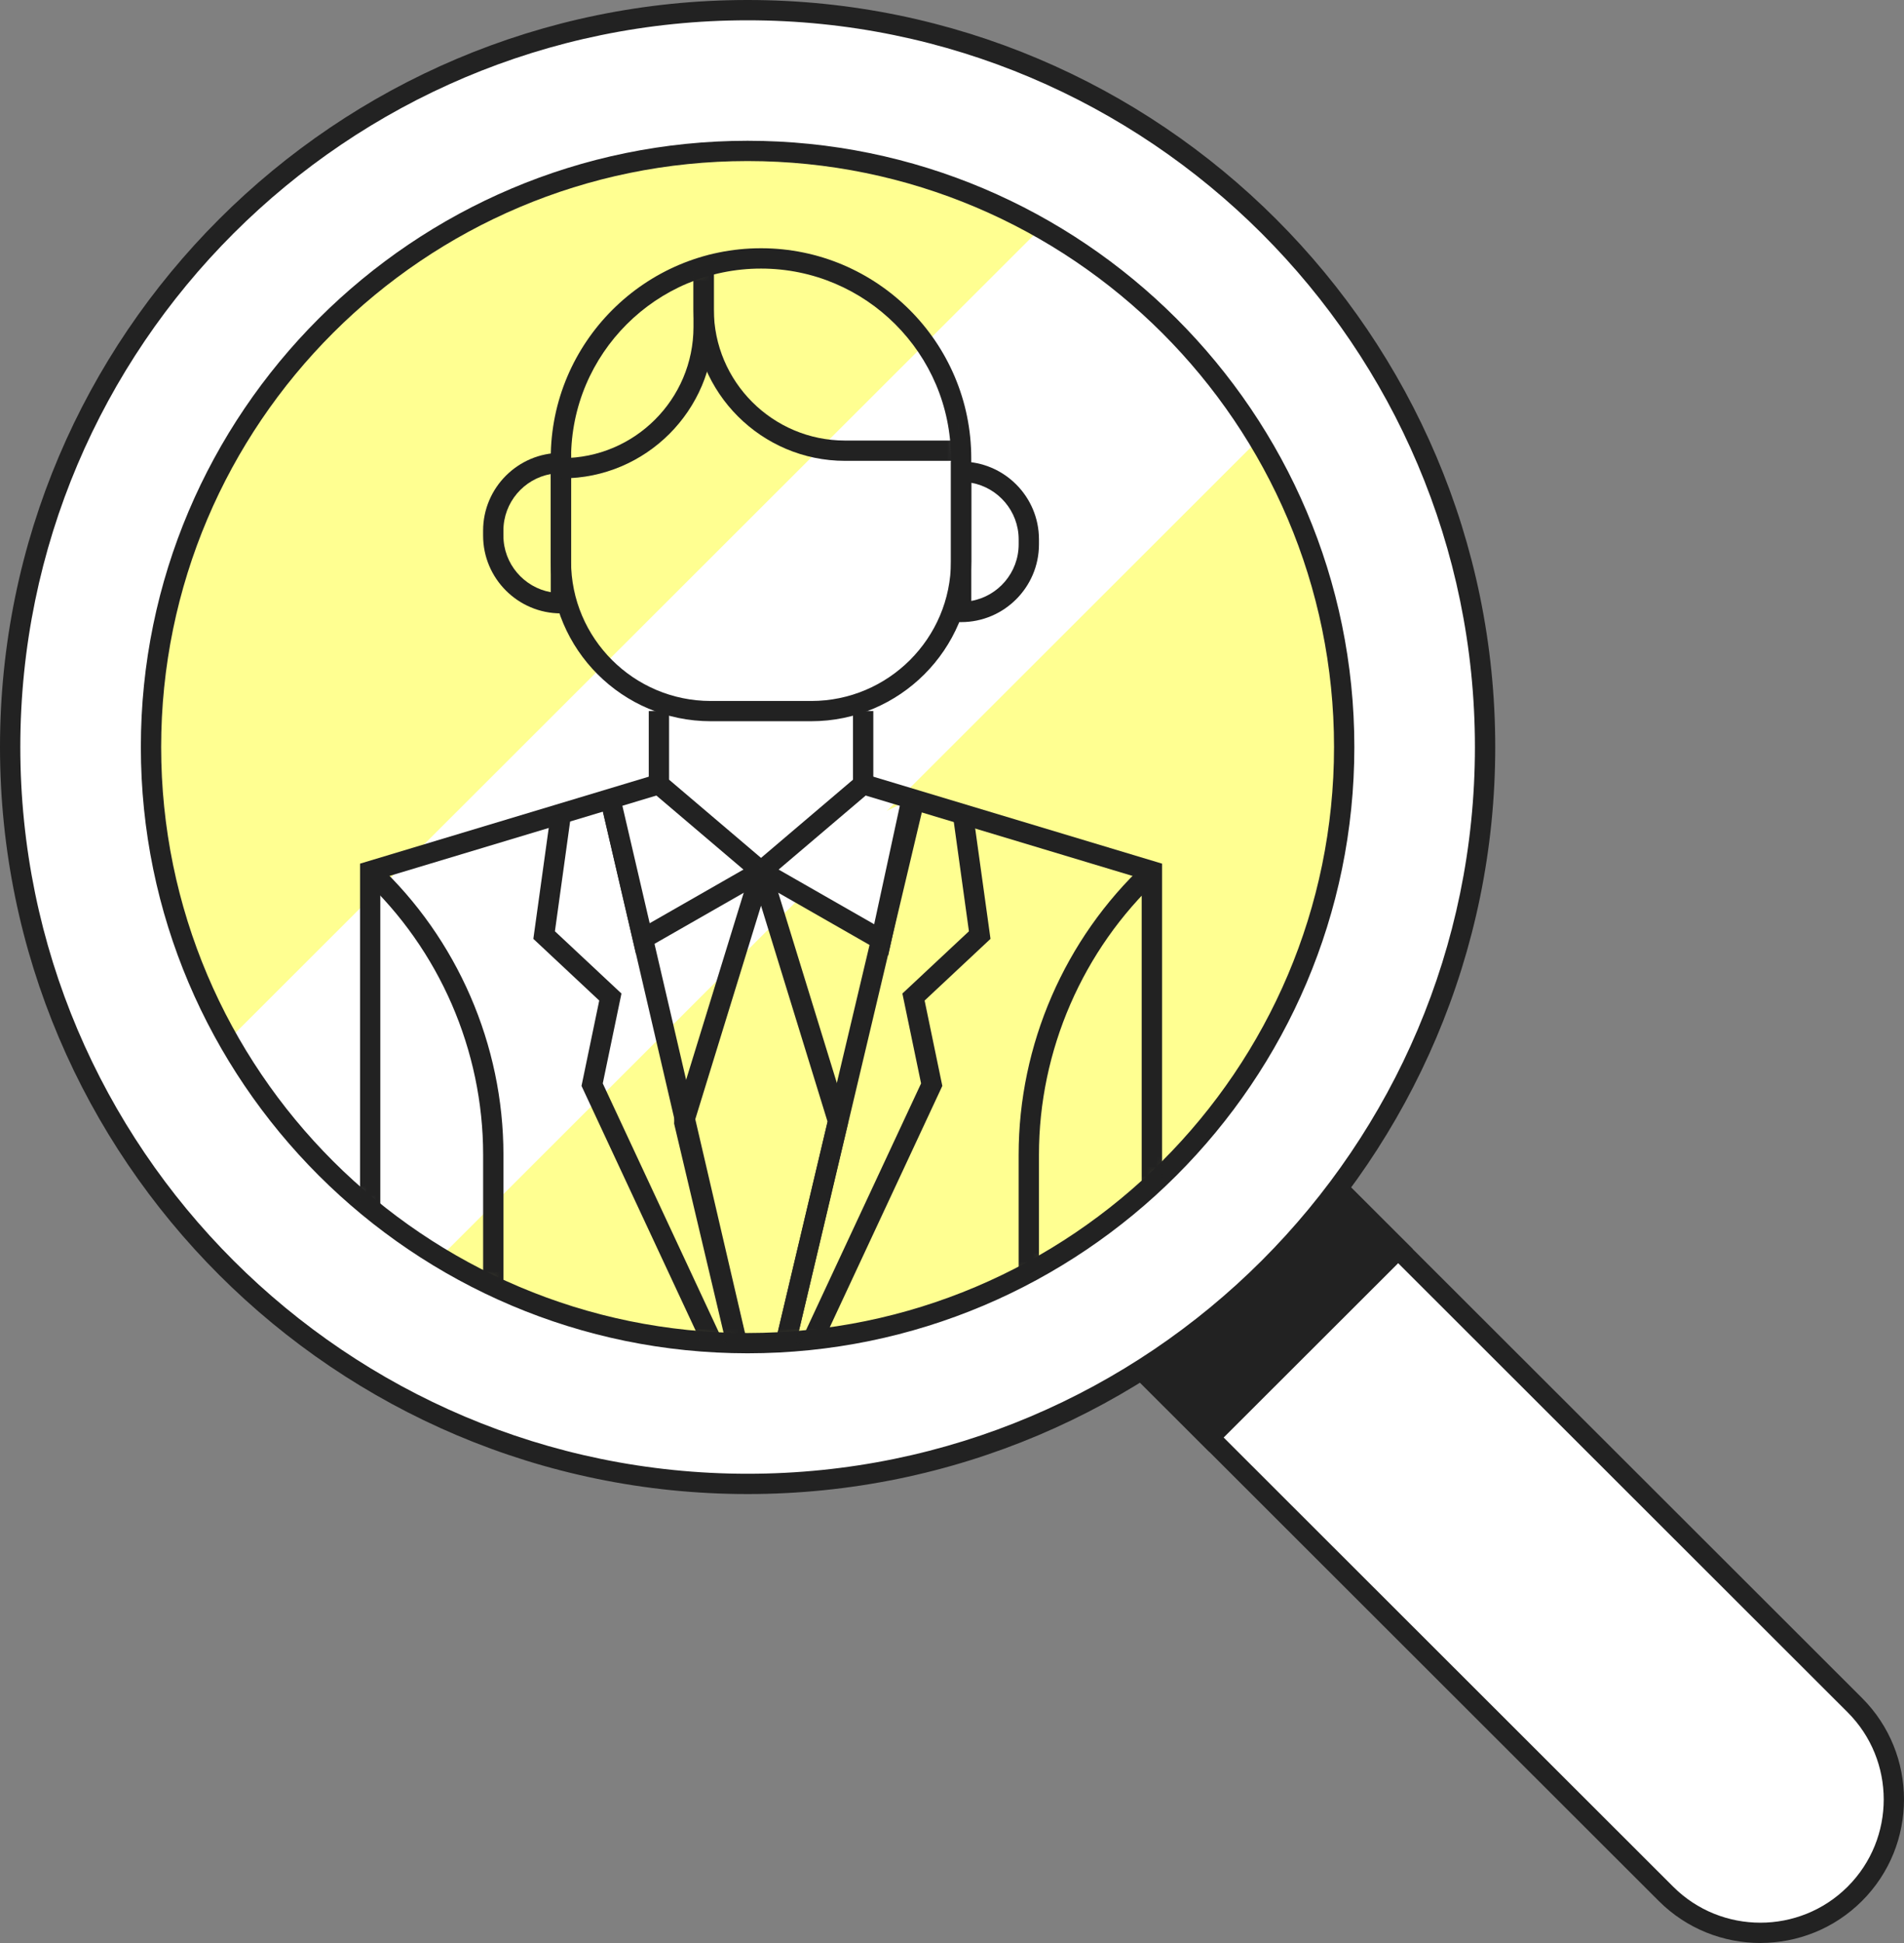 <svg width="200" height="204" viewBox="0 0 200 204" fill="none" xmlns="http://www.w3.org/2000/svg">
<rect x="0" y="0" width="200" height="204" fill="#808080" stroke="none"/>
<g clip-path="url(#clip0_605_20141)">
<path d="M194.83 198.835C189.352 204.307 180.473 204.307 174.994 198.835L112.979 136.899L132.816 117.087L194.83 179.023C200.309 184.495 200.309 193.363 194.83 198.835Z" fill="white"/>
<path d="M184.916 203.999C181.05 203.999 177.184 202.529 174.244 199.593L111.475 136.902L132.817 115.582L195.587 178.272C201.471 184.149 201.471 193.712 195.587 199.588C192.643 202.529 188.781 203.995 184.916 203.995V203.999ZM114.491 136.902L175.75 198.084C180.802 203.13 189.025 203.13 194.081 198.084C199.133 193.038 199.133 184.827 194.081 179.781L132.822 118.599L114.496 136.907L114.491 136.902Z" fill="#222222"/>
<path d="M132.821 117.085L112.984 136.899L127.028 150.926L146.865 131.113L132.821 117.085Z" fill="#222222"/>
<path d="M127.027 152.435L111.475 136.902L132.817 115.582L148.374 131.12L127.027 152.435ZM114.491 136.902L127.027 149.422L145.358 131.12L132.822 118.599L114.496 136.907L114.491 136.902Z" fill="#222222"/>
<path d="M133.297 133.141C163.547 102.926 163.547 53.938 133.297 23.724C103.046 -6.491 54.001 -6.491 23.75 23.724C-6.501 53.938 -6.501 102.926 23.75 133.141C54.001 163.356 103.046 163.356 133.297 133.141Z" fill="white"/>
<path d="M78.531 156.864C35.227 156.864 0 121.682 0 78.432C0 35.183 35.227 0 78.531 0C121.836 0 157.063 35.183 157.063 78.432C157.063 121.682 121.836 156.864 78.531 156.864ZM78.531 2.131C36.405 2.131 2.133 36.359 2.133 78.432C2.133 120.505 36.405 154.733 78.531 154.733C120.658 154.733 154.929 120.505 154.929 78.432C154.929 36.359 120.658 2.131 78.531 2.131Z" fill="#222222"/>
<path d="M78.528 141.02C113.138 141.02 141.195 112.999 141.195 78.433C141.195 43.866 113.138 15.845 78.528 15.845C43.917 15.845 15.86 43.866 15.86 78.433C15.86 112.999 43.917 141.02 78.528 141.02Z" fill="#FFFF91"/>
<path d="M109.349 23.928L23.957 109.213C29.278 118.601 36.954 126.485 46.192 132.05L132.22 46.131C126.643 36.909 118.754 29.238 109.354 23.924L109.349 23.928Z" fill="white"/>
<path d="M78.529 142.086C43.387 142.086 14.795 113.53 14.795 78.433C14.795 43.336 43.387 14.78 78.529 14.78C113.671 14.78 142.263 43.336 142.263 78.433C142.263 113.53 113.671 142.086 78.529 142.086ZM78.529 16.91C44.56 16.91 16.928 44.508 16.928 78.433C16.928 112.359 44.56 139.956 78.529 139.956C112.497 139.956 140.129 112.359 140.129 78.433C140.129 44.508 112.497 16.91 78.529 16.91Z" fill="#222222"/>
<mask id="mask0_605_20141" style="mask-type:luminance" maskUnits="userSpaceOnUse" x="15" y="15" width="127" height="127">
<path d="M78.528 141.02C113.138 141.02 141.195 112.999 141.195 78.433C141.195 43.866 113.138 15.845 78.528 15.845C43.917 15.845 15.86 43.866 15.86 78.433C15.86 112.999 43.917 141.02 78.528 141.02Z" fill="white"/>
</mask>
<g mask="url(#mask0_605_20141)">
<path d="M79.931 156.571L63.073 84.114L65.151 83.632L79.952 147.243L95.112 83.3L97.186 83.79L79.931 156.571Z" fill="#222222"/>
<path d="M79.942 91.469L67.534 98.569L64.116 83.871" fill="white"/>
<path d="M66.815 100.201L63.073 84.114L65.151 83.632L68.244 96.932L79.41 90.544L80.469 92.394L66.815 100.201Z" fill="#222222"/>
<path d="M79.941 91.469L92.562 98.688L95.771 83.871" fill="white"/>
<path d="M93.297 100.333L79.413 92.394L80.471 90.545L91.825 97.039L94.726 83.645L96.813 84.097L93.297 100.333Z" fill="#222222"/>
<path d="M122.06 152.97H37.82V90.676L79.942 77.994L122.064 90.676V152.97H122.06ZM39.953 150.839H119.927V92.257L79.938 80.214L39.949 92.257V150.839H39.953Z" fill="#222222"/>
<path d="M52.882 151.905H50.749V121.239C50.749 110.291 46.162 99.723 38.157 92.244L39.617 90.689C48.048 98.573 52.882 109.708 52.882 121.239V151.905Z" fill="#222222"/>
<path d="M109.134 151.905H107V121.239C107 109.703 111.835 98.568 120.266 90.689L121.725 92.244C113.725 99.727 109.134 110.296 109.134 121.239V151.905Z" fill="#222222"/>
<path d="M90.666 74.658V82.355L79.939 91.47L69.212 82.355V74.658" fill="white"/>
<path d="M79.94 92.868L68.147 82.845V74.658H70.28V81.86L79.94 90.072L89.6 81.86V74.658H91.734V82.845L79.94 92.868Z" fill="#222222"/>
<path d="M78.9 152.152L70.81 117.971L70.827 117.413L78.917 91.154H80.957L89.047 117.413L89.064 117.971L80.978 152.152H78.9ZM72.956 117.762L79.941 147.273L86.926 117.762L79.941 95.091L72.956 117.762Z" fill="#222222"/>
<path d="M85.216 75.723H74.66C65.392 75.723 57.852 68.193 57.852 58.937V48.122C57.852 35.959 67.76 26.064 79.938 26.064C92.115 26.064 102.023 35.959 102.023 48.122V58.937C102.023 68.193 94.483 75.723 85.216 75.723ZM79.938 28.199C68.938 28.199 59.986 37.14 59.986 48.126V58.941C59.986 67.021 66.57 73.597 74.66 73.597H85.216C93.306 73.597 99.889 67.021 99.889 58.941V48.126C99.889 37.14 90.942 28.199 79.938 28.199Z" fill="#222222"/>
<path d="M59.987 64.401H58.921C54.415 64.401 50.746 60.736 50.746 56.236V55.712C50.746 51.212 54.411 47.547 58.921 47.547H59.987V64.401ZM57.854 49.771C55.03 50.274 52.879 52.746 52.879 55.712V56.236C52.879 59.198 55.03 61.669 57.854 62.176V49.771Z" fill="#222222"/>
<path d="M100.961 65.317H99.894V48.463H100.961C105.47 48.463 109.135 52.128 109.135 56.628V57.152C109.135 61.653 105.47 65.317 100.961 65.317ZM102.027 50.688V63.093C104.852 62.59 107.002 60.118 107.002 57.152V56.628C107.002 53.666 104.852 51.195 102.027 50.688Z" fill="#222222"/>
<path d="M78.975 152.357L61.084 114.012L62.945 105.05L56.024 98.573L57.867 85.29L59.979 85.58L58.29 97.776L65.279 104.313L63.316 113.752L80.908 151.458L78.975 152.357Z" fill="#222222"/>
<path d="M81.093 152.357L79.16 151.458L96.752 113.752L94.789 104.313L101.778 97.776L100.089 85.58L102.201 85.29L104.044 98.573L97.123 105.05L98.983 114.012L98.834 114.332L81.093 152.357Z" fill="#222222"/>
<mask id="mask1_605_20141" style="mask-type:luminance" maskUnits="userSpaceOnUse" x="58" y="27" width="43" height="48">
<path d="M85.214 74.656H74.658C65.971 74.656 58.918 67.612 58.918 58.936V48.12C58.918 36.533 68.335 27.128 79.936 27.128C91.538 27.128 100.955 36.533 100.955 48.12V58.936C100.955 67.612 93.901 74.656 85.214 74.656Z" fill="white"/>
</mask>
<g mask="url(#mask1_605_20141)">
<path d="M59.059 50.227H48.913V20.256H74.979V34.323C74.979 43.089 67.836 50.223 59.059 50.223V50.227ZM51.046 48.096H59.059C66.663 48.096 72.845 41.917 72.845 34.327V22.391H51.046V48.1V48.096Z" fill="#222222"/>
<path d="M102.856 48.386H88.771C79.994 48.386 72.852 41.252 72.852 32.486V22.352H102.86V48.386H102.856ZM74.981 24.483V32.486C74.981 40.08 81.168 46.255 88.767 46.255H100.718V24.483H74.977H74.981Z" fill="#222222"/>
</g>
</g>
</g>
<defs>
<clipPath id="clip0_605_20141">
<rect width="200" height="204" fill="white"/>
</clipPath>
</defs>
</svg>
